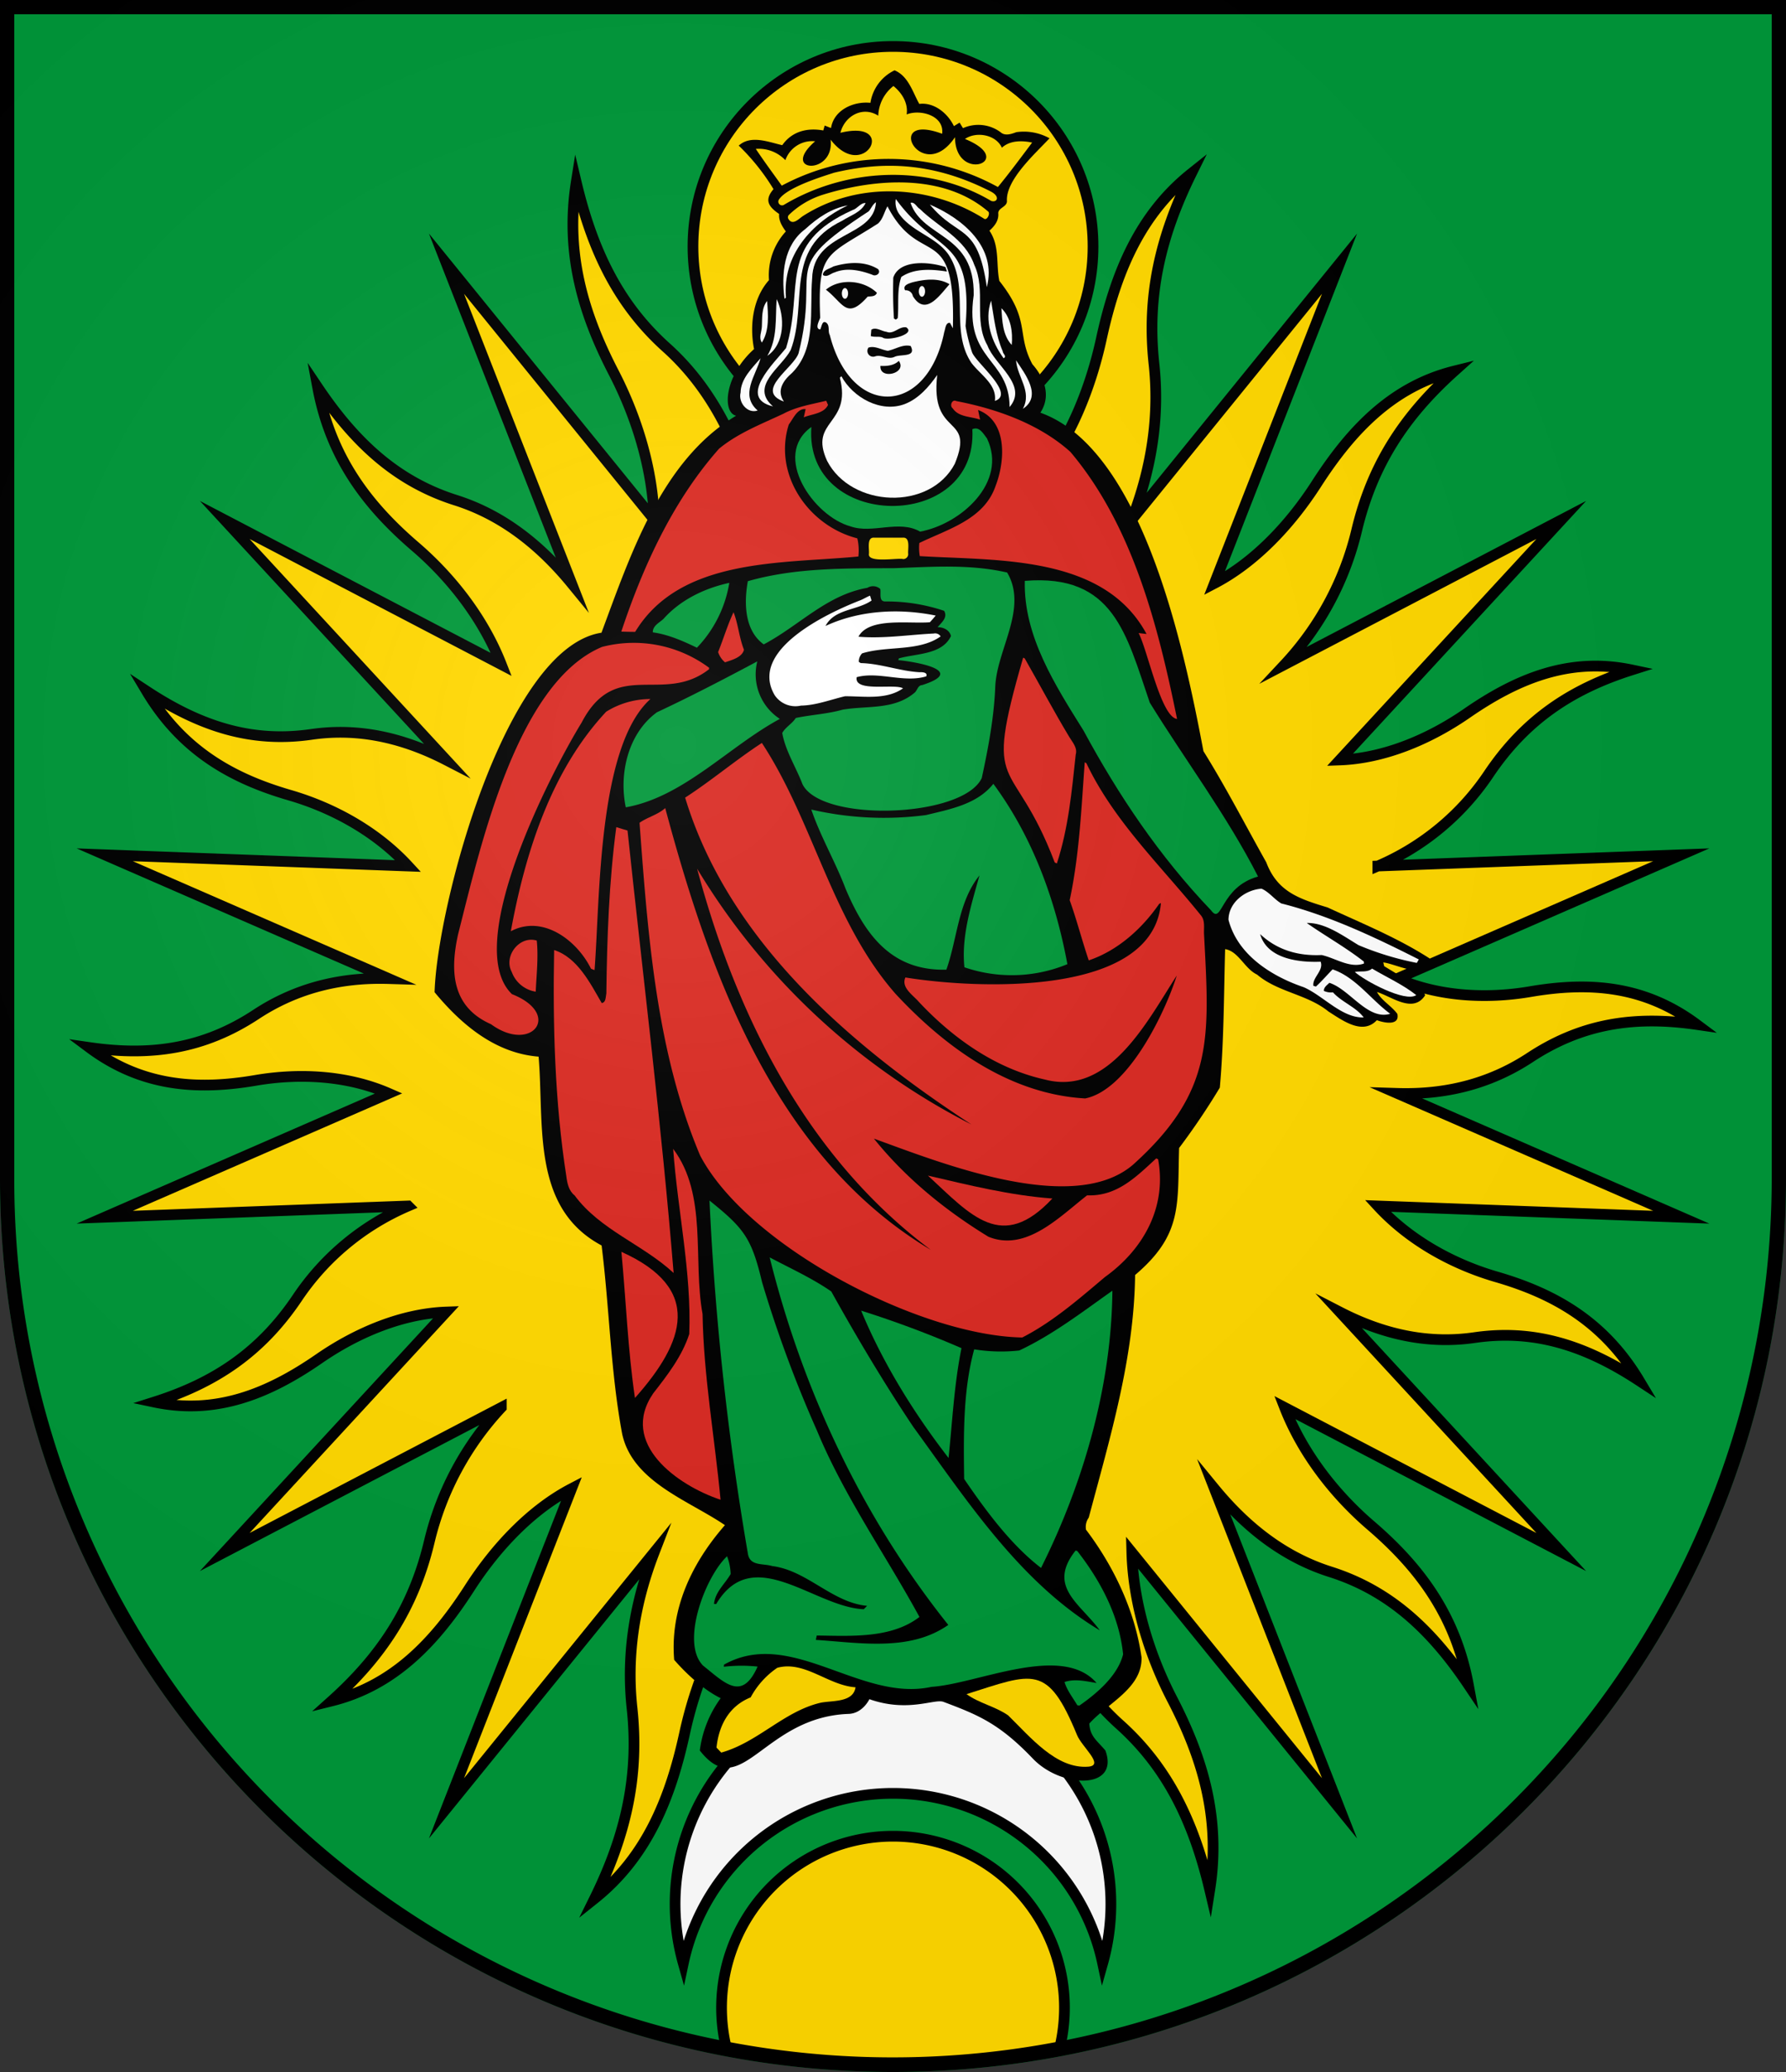 <?xml version="1.0" encoding="UTF-8"?>
<svg xmlns="http://www.w3.org/2000/svg" xmlns:xlink="http://www.w3.org/1999/xlink" width="500" height="580" viewBox="0 0 500 580">
  <rect x="0" y="0" width="500" height="580" fill="#333333" stroke="none"/>
  <defs>
    <radialGradient id="radial-gradient" cx="-9795.261" cy="-8016.392" r="270.74" gradientTransform="translate(9985 8225)" gradientUnits="userSpaceOnUse">
      <stop offset="0" stop-color="#fff" stop-opacity="0.25"/>
      <stop offset="0.2" stop-color="#fff" stop-opacity="0.2"/>
      <stop offset="0.6" stop-color="#6b6b6b" stop-opacity="0.125"/>
      <stop offset="1" stop-opacity="0.125"/>
    </radialGradient>
  </defs>
  <title>Coat of Arms of Pezinok</title>
  <g id="coa_pezinok">
    <path id="field" d="M500,330V0H0V330C0,468.071,111.929,580,250,580S500,468.071,500,330Z" fill="#009739"/>
    <g id="coa">
      <g>
        <path d="M250,502a60.015,60.015,0,0,1,58.7,47.57,61,61,0,1,0-117.406,0A60.015,60.015,0,0,1,250,502Z" fill="#fff" stroke="#000" stroke-miterlimit="10" stroke-width="3"/>
        <path d="M250,514a48.012,48.012,0,0,0-46.577,59.614,249.5,249.5,0,0,0,93.154,0A48.012,48.012,0,0,0,250,514Z" fill="gold" stroke="#000" stroke-miterlimit="10" stroke-width="3"/>
        <path d="M391.165,306.066c14.782.46,26.938-3.3,37.189-10.05,14.491-9.535,29.232-11.767,46.646-9.238-14.811-11.054-30.4-11.955-46.6-9.192-12.569,2.142-25.906,1.292-37.235-3.652l79.512-34.657-84.937,3.142a71,71,0,0,0,31.03-25.731c10.23-15.217,23.11-23.8,40.036-29.162-17.344-3.663-32.043,2.4-46.1,12.114-10.9,7.538-23.506,12.65-35.609,13.092l61.982-67.18L359.65,186.015A83.237,83.237,0,0,0,379.8,148.521c4.412-18.583,13.47-32.206,27.331-44.647-17.237,4.286-28.81,16.385-38.577,31.577-7.576,11.785-17.528,22.082-28.564,27.843L375,73.818l-58.136,71.624c6.025-15.606,7.666-30.024,6.2-43.549-2.078-19.12,1.779-35.712,10.465-53.335-14.506,11.582-21.191,27.878-25.183,46.233-3.1,14.238-8.88,28.152-17.169,38.354H208.824c-5.289-15.958-12.951-27.494-22.267-35.857-13.169-11.822-20.595-26.7-25.237-46.264-3.169,20.042,2.075,37.028,10.484,53.269,6.523,12.6,10.947,27.162,11.329,41.149L125,73.818l35.016,89.475c-10.172-12.4-21.071-19.674-32.447-23.28-16.081-5.1-27.871-15.566-38.636-31.583,3.708,19.919,14.178,33.292,27.326,44.578,10.2,8.754,19.109,20.254,24.094,33.007L62.919,145.552l61.982,67.18c-13.5-6.962-25.982-8.859-37.686-7.161-16.546,2.4-30.9-2.055-46.155-12.092,10.023,16.762,24.125,24.487,40.009,29.1,12.321,3.578,24.362,10.262,33.191,19.839l-84.937-3.142,79.512,34.658c-14.782-.46-26.938,3.3-37.189,10.05C57.155,293.519,42.414,295.751,25,293.222c14.811,11.054,30.4,11.955,46.6,9.192,12.569-2.142,25.906-1.292,37.235,3.652L29.323,340.723l84.937-3.142a71,71,0,0,0-31.03,25.731C73,378.529,60.12,387.11,43.194,392.474c17.344,3.663,32.043-2.4,46.1-12.114,10.9-7.538,23.506-12.65,35.609-13.092l-61.982,67.18,77.431-40.463A83.237,83.237,0,0,0,120.2,431.479c-4.412,18.583-13.47,32.206-27.331,44.647,17.237-4.286,28.81-16.385,38.577-31.577,7.576-11.785,17.528-22.082,28.564-27.843L125,506.182l58.136-71.624c-6.025,15.606-7.666,30.024-6.2,43.549,2.078,19.12-1.779,35.712-10.465,53.335,14.506-11.582,21.191-27.878,25.183-46.233,3.1-14.238,8.88-28.152,17.169-38.354h82.352c5.289,15.958,12.951,27.494,22.267,35.857,13.169,11.822,20.6,26.7,25.237,46.264,3.169-20.042-2.075-37.028-10.484-53.269-6.523-12.6-10.947-27.162-11.329-41.149L375,506.182l-35.016-89.475c10.172,12.4,21.071,19.674,32.447,23.28,16.081,5.1,27.871,15.566,38.636,31.583-3.708-19.919-14.178-33.292-27.326-44.578-10.2-8.754-19.109-20.254-24.094-33.007l77.431,40.463L375.1,367.268c13.5,6.962,25.982,8.859,37.686,7.161,16.546-2.4,30.9,2.055,46.155,12.092-10.023-16.762-24.125-24.487-40.009-29.1-12.321-3.578-24.362-10.262-33.191-19.839l84.937,3.142Z" fill="gold" stroke="#000" stroke-miterlimit="10" stroke-width="3"/>
        <circle cx="250" cy="69" r="56" fill="gold" stroke="#000" stroke-miterlimit="10" stroke-width="3"/>
      </g>
      <g>
        <path d="M243.68,28.788a12.147,12.147,0,0,1,6.754-9.1c3.9,1.608,5.086,6.156,6.928,9.4,4.188-.528,8.022,2.7,9.685,6.22.394-.243,1.195-.736,1.6-.979.236.387.708,1.159.951,1.545A10.461,10.461,0,0,1,280.1,37c1.24,1.142,3.037.519,4.421,0a14.765,14.765,0,0,1,9.3,1.712C289.791,43.019,281.5,50.4,281.9,56.32c-.015,1.689-2.606,1.834-2.42,3.528.129,1.98-1.133,3.52-2.482,4.727,2.929,4.294,1.817,9.359,2.77,14.051,8.876,11.235,4.686,14.8,9.255,23.331,1.707,1.92,6.083,7.63,2.235,13.565,28.554,10.2,40.194,65.865,45.652,94.745,6.305,10.121,11.751,20.723,17.59,31.118,3.133,8.33,9.382,10.265,17.154,12.629,9.665,4.468,19.592,8.494,28.575,14.275-.755,6.407-9.151,1.551-12.972,1.113l.25,1.055c3.605,2.192,7.232,4.349,10.829,6.548q.339.793.633,1.609c-3.375,5.19-9.322.36-13.481-.933,1.348,2.488,4.05,3.863,5.712,6.142.715,3.424-3.837,2.489-5.74,1.744-3.994,4.291-9.633.058-13.556-2.429-5.92-4.824-14.147-5.377-19.985-10.335-3.494-1.639-5.2-6.548-8.939-7.117-.352,12.918-.335,25.873-1.483,38.761a197.972,197.972,0,0,1-11.4,16.9c-.473,16.025.989,24.23-12.319,35.556-.274,23.294-7.055,45.641-12.98,67.916a4.466,4.466,0,0,0-.77,3.369c7.862,10.382,13.727,22.79,15.55,35.76.22,8.66-9.474,12.773-14.621,18.52.229,3.686,2.152,4.721,4.5,7.533,4.059,11.038-12.3,10.653-20.3,2.283-9.441-9.881-15.375-12.261-25.044-15.9-2.5-.939-9.9,3.071-20.718-.742,0,0-1.863,3.979-5.809,4.117C213.61,480.6,207.565,504.9,195.913,490a31.533,31.533,0,0,1,5.848-14.634c-4.822-2.384-9.55-6.749-13.022-10.736-1.195-14.341,5-27.184,14.213-37.706-10.137-6.915-25.9-12.114-28.777-25.565-3.254-17.429-3.552-35.167-5.755-52.722-19.783-10.558-16.017-33.84-17.637-52.859-12.114-.945-21.629-8.962-29.12-18.031.693-24.087,19.832-96.517,46.719-100.634,8.11-21.725,16.768-48.258,37.7-60.743-3.916-.855-3.351-11.177,5.022-18.653-1.283-6.481-.387-14.184,4.179-19.3A18.114,18.114,0,0,1,220,64.788c-1.033-1.425-2.054-3.057-1.878-4.894-2.949-2.021-4.235-3.866-1.574-6.943a60.233,60.233,0,0,0-9.736-12.189c3.374-3.061,8.333-1,12.182-.123,2.718-3.871,7-4.94,11.492-4.122.093-.343.288-1.029.389-1.372.442.175,1.326.518,1.775.693C233.443,30.751,239,28.291,243.68,28.788Z"/>
        <g>
          <path d="M272.212,120.145c1.968-.9,3.1,1.3,4.106,2.591,5.864,12.326-7.393,24-18.727,26.078-5.892-3.418-13.362.7-19.473-1.465-10.35-2.8-22.133-19.817-10.969-27.832C225.026,148.57,273.814,149.215,272.212,120.145Z" fill="#009739"/>
          <path d="M250.208,159.05c10.495-.37,21.282-1.2,31.75,1.215,5.87,9.936-2.805,21.44-3.321,31.776-.326,8.643-1.958,17.318-3.788,25.756-5.28,11.2-45.079,12.5-50.218,1.649-1.8-4.722-4.773-9.316-5.636-14.265.936-1.691,2.767-2.572,3.787-4.2,4.319-.912,8.831-1.109,13.121-2.332,6.871-1.18,14.463.156,20.235-4.83.691-.675.863-2.008,2.029-2.047,12.515-4.025-1.493-6.471-6.685-6.99l.161-.485c4.892-1.393,12.089-.993,14.579-6.24-.337-1.668-2.13-2.527-3.734-2.482,1.056-1.3,2.927-2.7,1.825-4.591a50.581,50.581,0,0,0-16.5-2.623c-1.876,0-1.114-2.318-1.384-3.5a3.022,3.022,0,0,0-3.6-.316c-11.437,2-19.058,10.585-29.022,15.833-5.437-3.929-5.538-11.678-4.447-17.689C222.687,158.881,236.6,159.112,250.208,159.05Z" fill="#009739"/>
          <path d="M286.9,162.6c24.839-2.049,28.385,14.836,34.982,34.077,9.987,16.206,21.6,31.6,30.317,48.682-10.676,2.972-9.988,13.766-13.154,9.471-14.4-15.069-25.872-32.114-35.686-50.283C295.467,191.9,286.5,178.036,286.9,162.6Z" fill="#009739"/>
          <path d="M185.735,173.249c4.76-5.339,11.51-8.593,18.437-10.089a34.178,34.178,0,0,1-9.065,18.15c-3.92-1.889-8.008-3.7-12.344-4.3C182.7,175.16,184.568,174.338,185.735,173.249Z" fill="#009739"/>
          <path d="M183.923,199.378c9.493-4.445,18.829-9.3,28.082-14.242a14.877,14.877,0,0,0,6.321,16.1c-14.286,7.695-26.958,21.891-43.134,24.749C173.214,216.566,175.85,205.238,183.923,199.378Z" fill="#009739"/>
          <path d="M259.245,228.156c6.722-1.644,14.293-3,18.847-8.75,10.952,14.805,17.4,32.5,20.729,50.489a40.809,40.809,0,0,1-28.827.868c-.912-8.625,1.895-17.385,4.218-25.7-5.964,7.309-6.2,17.734-9.272,26.37-15.388.4-22.78-9.8-28.227-22.693-2.85-7.516-6.983-14.508-9.585-22.128A90.3,90.3,0,0,0,259.245,228.156Z" fill="#009739"/>
          <path d="M198.629,336.065c9.741,7.832,11.782,10.536,14.715,22.845A345.985,345.985,0,0,0,228.732,400.5c7.626,18.384,19.188,34.71,28.674,52.121-7.943,6.114-19.216,5.3-28.755,5.2-.065.308-.186.923-.25,1.224,12.3.79,26.264,3.359,37.08-4.191-24.017-30.092-40.682-65.387-50.008-102.888,5.741,3.053,11.9,5.83,17.242,9.541,7.182,12.917,14.743,25.6,22.944,37.877,15.039,20.664,29.944,43.644,52.235,56.982-5.581-7.614-14.783-12.2-6.783-22.326l.458.1c6.547,8.367,11.775,18.236,12.851,28.943-1.48,5.936-7.286,10.905-12.225,14.336l-.6-.078c-1.24-2.126-2.879-4.139-3.575-6.512,2.969-.978,6.007-.2,8.973.281-9.707-11.231-33.339.255-46.207,1.08-19.926,4.376-39.308-16.749-58.091-6.223l-.056.6a42.5,42.5,0,0,1,9.455-.053c-4.389,9.823-9.114,4.623-15.265-.267-6.425-6.531.733-25.059,6.719-30.61a15.156,15.156,0,0,1,1,4.982c-1.576,2.727-4.358,5.032-4.654,8.368l.611.014c10.328-17.314,27.472.911,41.307,1.458.235-.239.706-.71.941-.95-9.776-.89-16.76-9.9-26.56-11.131-2.779-.831-6.357.125-6.85-3.672A802.6,802.6,0,0,1,198.629,336.065Z" fill="#009739"/>
          <path d="M285.348,378.031c9.384-4.4,17.668-10.8,26.073-16.738-.235,26.619-8.114,53.9-19.977,77.606-8.474-6.515-15.458-16.022-21.524-24.9-.171-11.966-.347-24.794,2.817-36.289A46.615,46.615,0,0,0,285.348,378.031Z" fill="#009739"/>
          <path d="M241.088,366.881a288.645,288.645,0,0,1,28.083,10.5c-2.051,10.131-2.551,20.519-3.616,30.742C255.913,395.652,247.164,381.6,241.088,366.881Z" fill="#009739"/>
        </g>
        <g>
          <path d="M245.873,32.387a11.026,11.026,0,0,1,4.25-8.312c2.367,1.928,4.174,4.779,3.7,7.96,3.779-1.528,10.584.288,9.933,5.414-16.817-6.25-5.734,14.73,3.6.956.1,13.128,17.621,6.571,2.793.492,3.145-2.168,8.661-1.25,10.335,2.453,2.26-2.086,5.645-2.034,8.471-1.441-3.146,4.181-6.272,8.412-9.587,12.445a63.467,63.467,0,0,0-60.512-.381c-2.427-3.424-4.942-6.793-7.267-10.288a10.239,10.239,0,0,1,8.278,3.15,7.947,7.947,0,0,1,8.332-5.283c-10.08,8.784,5.521,9.619,4.331-.467,9.456,12.3,19.093-5.889,2.745-1.91C236.472,32.424,241.54,29.6,245.873,32.387Z" fill="gold"/>
          <path d="M233.5,48.348c13.311-3.162,27.453-3.131,43.85,5.246,2.808,1.434,1.737,3.231.115,2.636-17.547-10.371-40.4-9.354-57.978,1.1a1.047,1.047,0,0,1-1.419-1.472C220.361,52.338,230.831,49.227,233.5,48.348Z" fill="gold"/>
          <path d="M230.3,54.53c14.863-4.641,33.9-5.991,46.362,4.7.621.534-.321,2.539-1.147,2C260.337,51.7,240.23,50.6,224.8,60.464c-1.2.786-2.965,2.868-4.149.7a.924.924,0,0,1,.231-1.03A24.066,24.066,0,0,1,230.3,54.53Z" fill="gold"/>
          <path d="M252.853,156.5c-1.253-.431-9.873,1.208-9.6-1.4.189-1.2-.72-4.664,1.4-4.6h8.206c2.108-.063,1.221,3.407,1.4,4.6A1.4,1.4,0,0,1,252.853,156.5Z" fill="gold"/>
          <path d="M217.613,466.849c7.683-2.08,14.243,4.959,21.9,5.458-.655,4.349-6.551,3.658-9.814,4.338-10.239,2.4-17.523,11.079-27.781,13.947-.331-.352-1-1.05-1.329-1.4.651-6.255,3.526-11.637,9.559-14.056A23.53,23.53,0,0,1,217.613,466.849Z" fill="gold"/>
          <path d="M270.581,474.227c18.723-5.921,22.666-8.616,30.918,11.392,1.321,3.364,7.865,8.554,3.164,8.914-8.951.684-16.158-8.25-22.456-14.38C278.609,477.651,274.127,476.8,270.581,474.227Z" fill="gold"/>
        </g>
        <g>
          <path d="M251.648,59.775a5.638,5.638,0,0,1-.861-4.067c11.447,15.774,21.589,10.284,19.521,35.546a47.625,47.625,0,0,0,1.839,7.4c1.188,2.991,12.211,11.666,6.37,13.568.633-4.57-4.095-7.353-6.555-10.632-6.175-9.2-.3-21.234-6.479-30.408C261.9,66.18,255.138,64.876,251.648,59.775Z" fill="#fff"/>
          <path d="M238.663,58.81c1.374-.38,2.172-2.031,3.667-1.984-1.208,2.612-4.246,3.473-6.506,4.941-16.566,8-9.513,23-14.46,36.2-2.6,4.953-11.583,10.1-4.96,15.794-10.05-2.395.434-12.267,3.655-16.325C225.31,80.43,217.265,68.453,238.663,58.81Z" fill="#fff"/>
          <path d="M243.207,59.146c.7-.819,1.091-1.939,2.032-2.537-.6,10.087-17.552,8.078-17.876,21.36-.744,8.854,1.28,19.421-5.586,26.384-2.493,2.152-4.455,4.936-2.324,8.052-8.4-3.055,2.818-9.419,4.127-13.583C229.841,73.8,217.54,75.886,243.207,59.146Z" fill="#fff"/>
          <path d="M254.905,56.783c1.193-.348,1.706,1.2,2.6,1.7,5.226,5.115,12.684,8.3,15.246,15.645,3.375,7.126-.3,15.594,3.687,22.561,1.99,5.517,11.468,11.112,6.2,17.252-.024-13.767-12.742-12.85-10.045-31.305C272.9,65.182,258.4,66.906,254.905,56.783Z" fill="#fff"/>
          <path d="M260.315,57.267c9.258,3.935,18.843,11.985,15.954,23.116C273.652,62.255,268.308,66.954,260.315,57.267Z" fill="#fff"/>
          <path d="M225.434,64.137c3.382-3.112,7.3-5.83,11.913-6.65C227.218,62.317,219,71.479,220.035,83.323l-.417.293C218.727,76.73,219.4,68.594,225.434,64.137Z" fill="#fff"/>
          <path d="M277.466,84.147c.81,4.777,1.3,9.669,3.251,14.176-.008.719,1.278,1.408.245,1.961C277.659,95.75,275.479,89.773,277.466,84.147Z" fill="#fff"/>
          <path d="M214.752,84.243c.3,3.817.683,8.254-1.461,11.651-.948-1.394-.065-2.985,0-4.479C213.419,88.988,213.14,86.293,214.752,84.243Z" fill="#fff"/>
          <path d="M217.43,83.733c2.356,4.911,2.319,12.518-2.609,15.868C217.735,94.692,217.031,89.094,217.43,83.733Z" fill="#fff"/>
          <path d="M280.346,86.28c2.677,2.553,3.226,6.735,2.9,10.286C280.664,93.807,280.579,89.787,280.346,86.28Z" fill="#fff"/>
          <path d="M284.451,100.863c2.556,3.872,7.374,9.991,1.911,13.579C288.988,109.489,284.793,105.613,284.451,100.863Z" fill="#fff"/>
          <path d="M207.328,109.906c.079-3.938,3.219-6.839,5.6-9.634-1.347,4.91-5.863,10.269-.815,14.641C209.218,115.892,206.622,112.608,207.328,109.906Z" fill="#fff"/>
          <path d="M245.806,62.574c1.416-1.3,1.739-3.248,2.643-4.817,9.2,17.767,19.153,3.59,18.309,34.138l-.8-1.513c-1.254-.171-1.287,1.69-1.608,2.546-4.794,23.62-26.059,24.3-32.047.862-.595-1.062.077-2.542-.925-3.412-1.253-.919-1.334,1.157-1.766,1.845-1.555-.214-.293-2.365,0-3.271C228.876,70.184,231.38,71.8,245.806,62.574Zm4.272,15.147c-.1,3.815-.065,7.641.19,11.45l.533.3.519-.413c.364-3.831-.3-7.821,1.006-11.531,3.692-2.523,8.616-2.164,12.772-1.513-.1-.311-.3-.941-.4-1.252C260.446,73.3,251.821,72.48,250.078,77.721ZM233.28,74.6c-1.006.661-2.852.88-2.9,2.374,1.1.794,2.217-.462,3.286-.719,3.4-1.429,7.188-.584,10.512.638,1.05.627,2.562-.462,1.651-1.553C242.064,73,237.347,73.375,233.28,74.6Zm22.032,4.469c-.986.346-2.692.805-1.91,2.2a1.966,1.966,0,0,1,2.15,1.607c3.55,5.83,7.574-.307,10.267-3.314C262.661,77.657,258.724,78.2,255.312,79.064Zm-24.086,2.029c4.844,3.709,5.75,8.625,11.684,1.936.988-.136,2.112.075,2.59-1.065C241.789,78.361,235.078,77.855,231.226,81.093Zm16.92,11.77c-1.37-.166-2.9-1.393-4.215-.581l-.154,1.78c1.078.39,2.251,0,3.313.41,1.232,1.089,9.528-.892,6.6-2.854C251.637,91.321,250.169,93.727,248.146,92.863Zm.423,5.336c-1.792-.261-3.627-1.487-5.437-.9a1.611,1.611,0,0,0,1.808,2.469c1.862-.657,3.716,1.03,5.57.078,1.7-.767,6.137.244,4.43-3C252.744,96.306,250.678,97.771,248.569,98.2Zm-2.09,4.225c-.3,4.006,7.639,2.093,5.149-1.405C250.248,102.341,248.3,102.514,246.479,102.424Z" fill="#fff"/>
          <path d="M253.343,113.085c3.879-1.527,6.7-4.8,9.041-8.129-2.071,17.811,10.71,10.776,4.924,24.853-6.975,13.3-28.958,12.305-35.75-.785-5.272-11.457,6.976-10.029,3.568-23.288.111-.105.317-.316.42-.429C238.774,111.251,246.564,115.676,253.343,113.085Z" fill="#fff"/>
          <path d="M240.585,168.136c1.036-.366,1.956-.993,2.986-1.4L244,168.1c-3.96,2.8-10.416,2.3-12.894,7.125,9.514-4.419,20.613-4.992,30.848-2.917-.525.643-1.063,1.264-1.63,1.87-5.731.508-17.062-1.476-19.995,4.051,6.884.6,14.121-.548,21.084-.892a1.79,1.79,0,0,1,1.916.81c-6.071,4.323-14.97,2.556-21.98,4.749a3.294,3.294,0,0,0-.921,2.374l.531.342c5.591.122,10.915,2.25,16.487,2.559.691-.043,2.344.007,1.859,1.154-6.236,1.912-13.365-1.457-19.467.231-.8,4.353,10.71,1.707,12.966,3.129-4.657,3.263-10.839,2.2-16.231,2.207-4.09.953-8.093,2.548-12.336,2.622a6.976,6.976,0,0,1-7.4-2.979C209.633,182.057,231.258,171.812,240.585,168.136Z" fill="#fff"/>
          <path d="M343.923,257.467c.042-4.866,4.683-8.367,9.241-8.707,2.13.91,3.545,2.953,5.539,4.133,13.439,3.4,26.132,9.415,38.5,15.675l-.554.973a82.793,82.793,0,0,1-16.3-4.961c-4.327-2.6-9.418-6.359-14.509-6.212,5.1,3.589,10.919,6.831,15.977,10.8l.038.547c-3.975,1.413-7.964-1.515-11.847-2.378-6.493.3-12.386-1.334-17.22-5.853,1.928,6.922,10.833,7.975,16.935,7.723.909,2.507-2.382,4.427-2.03,6.749l.715.2c1.643-1.51,3.1-3.211,4.655-4.809,6.473,2.206,10.728,8.455,16.136,12.436-6.309,1.9-11.28-6.821-17.037-8.667-.64.633-1.58,1.231-1.531,2.26a4.64,4.64,0,0,0,2.537.4c2.466,2.754,6.487,4.13,8.6,7.032-6.108.174-11.245-6.03-16.768-8.459C355.934,273.271,346.443,267.261,343.923,257.467Z" fill="#fff"/>
          <path d="M379.286,272.075c1.625-.338,3.461.227,4.831-.944,4.123,2.455,8.6,4.443,12.376,7.422C393.383,280.694,381.929,274.48,379.286,272.075Z" fill="#fff"/>
          <ellipse cx="236.551" cy="82.139" rx="0.875" ry="1.5" fill="#fff"/>
          <ellipse cx="258.103" cy="81.566" rx="0.875" ry="1.5" fill="#fff"/>
        </g>
        <g>
          <path d="M143.255,272.041c-2.343-4.35,2.127-10.22,7.013-8.755.489,4.6-.081,9.668-.29,14.307A8.546,8.546,0,0,1,143.255,272.041Z" fill="#d92a22"/>
          <path d="M259.783,329.077c11.457,2.67,23.036,5.544,34.829,6.415C280.521,350.594,271.878,340.289,259.783,329.077Z" fill="#d92a22"/>
          <path d="M266.731,114.317c-.956-.667-.251-2.658,1-2.041,11.325,2.166,23.261,6.418,31.914,14.2,17.44,20.613,24.578,48.761,29.877,74.773-4.493-.5-8.282-19.418-10.771-24.038.559.062,1.67.194,2.23.257-11.927-22.161-41.674-20.491-63.482-21.8a13.316,13.316,0,0,1-.129-3.669c7.992-3.915,18.178-6.568,21.37-16.043,2.663-6.869,3.37-18.066-4.917-21.185.136.678.416,2.029.553,2.7C271.823,116.549,268.4,116.812,266.731,114.317Z" fill="#d92a22"/>
          <path d="M219.343,115.8c3.7-1.982,7.915-2.631,11.955-3.615.13.291.384.864.514,1.155-1.132,2.455-4.512,2.533-6.783,3.475l.51-2.3c-2.346-.224-3.474,2.7-4.717,4.326-4.407,13.956,5.48,28.365,19.193,31.856a15.013,15.013,0,0,1,.292,5.082c-21.369,2.06-49.874.259-62.488,21.094-1.294.015-2.587-.042-3.88-.07,6.089-18.319,14.479-36.66,27.375-51.212C206.644,121.207,213.154,118.71,219.343,115.8Z" fill="#d92a22"/>
          <path d="M201.04,182.525c1.5-3.692,2.623-7.549,4.319-11.143,1.309,3.292,1.571,7.116,2.921,10.5-.536,2.152-3.413,2.859-5.3,3.523A6.269,6.269,0,0,1,201.04,182.525Z" fill="#d92a22"/>
          <path d="M168.547,181.085a35.353,35.353,0,0,1,29.968,5.835l-.016.417c-12.931,10.053-26.132-3.382-35.682,14.948-8.836,14.411-33.526,62.536-19.492,76,14.225,5.617,5.488,16.713-5.86,8.42-11-4.84-11.531-14.825-9.206-25.234C134.294,237.828,144.52,191.107,168.547,181.085Z" fill="#d92a22"/>
          <path d="M286.437,184.094l.448.225c4.176,7.309,8.119,14.75,12.463,21.969.9,1.515,2.357,3.013,1.805,4.949-1.093,10.243-2.052,20.625-5.278,30.469l-.6-.293C283.443,210.3,275,223.56,286.437,184.094Z" fill="#d92a22"/>
          <path d="M169.7,199.227a23.354,23.354,0,0,1,12.393-3.548c-14.812,13.265-14.1,56.287-15.647,75.874-.25-.092-.742-.282-.991-.381-3.929-7.99-13.547-15.236-22.448-10.488C147.014,238.834,154.255,215.744,169.7,199.227Z" fill="#d92a22"/>
          <path d="M191.808,223.275c7.386-4.779,14.118-10.5,21.483-15.307,14.571,22.221,19.558,49.863,37.419,70.226,13.994,15.053,31.922,28.077,53.1,29.286,11.859-2.379,22.156-23.458,25.638-34.418-8.193,12.649-18.893,33.872-36.917,29.128-13.817-3.062-25.8-11.583-35.344-21.8-1.62-1.862-4.975-3.969-3.713-6.774,19.267,3.142,69.229,5.728,71.533-20.833l-.486.227c-4.773,6.906-11.587,13.091-19.719,15.819-1.892-5.577-3.35-11.3-5.335-16.845,2.715-12.728,3.26-25.673,4.211-38.595l.468.262c7.7,16.219,20.852,28.687,31.989,42.5,1.34,1.517.827,3.612.946,5.448,1.488,28.628,2.973,43.888-19.9,64.443-16.807,14.369-53.884-.57-72.524-7.313,8.881,11.05,19.979,20.086,32.064,27.47,10.556,4.287,19.917-5.624,27.622-11.592,8.3.313,13.585-5.028,19.348-10.342l.527.234c2.475,13.415-4.117,25.247-14.881,32.97-7.276,6.134-14.64,12.578-23.142,16.924-28.437-.476-76.663-25.317-90.17-50.9-12.318-29.177-14.649-61.916-16.982-93.171,2.22-1.591,5.1-2.226,7.193-4.121,12.434,46.34,30.685,97.605,74.359,123.676-34.71-25.946-54.442-65.575-65.439-106.731a190.784,190.784,0,0,0,76.806,71.622C237.985,292.6,203.941,263.318,191.808,223.275Z" fill="#d92a22"/>
          <path d="M172.533,231.533c1.043.31,2.085.664,3.143.953,4.377,41.326,9.534,82.446,12.908,123.85-8.64-8.01-20.559-12.022-27.711-21.7-1.639-1.308-2.055-3.33-2.314-5.3-3.256-20.961-3.816-42.23-3.424-63.4,6.524,2.107,10.092,9.273,13.315,14.841,1.254-.153,1.081-1.8,1.3-2.7C169.935,262.553,170.5,246.925,172.533,231.533Z" fill="#d92a22"/>
          <path d="M188.455,321.587c9.693,12.893,5.463,31,8.227,46.234.3,17.451,3.407,34.682,5.044,51.995-12.148-4.045-28.445-15.771-18.856-29.778,3.985-5.111,8.068-10.372,10.094-16.611C193.625,356.2,189.7,338.846,188.455,321.587Z" fill="#d92a22"/>
          <path d="M173.967,350.418c22.857,10.289,17.891,25.094,3.791,40.9C175.764,377.78,175.257,364.026,173.967,350.418Z" fill="#d92a22"/>
        </g>
      </g>
    </g>
    <g id="border">
      <path d="M496,4V330A246.066,246.066,0,0,1,23.33,425.753,244.463,244.463,0,0,1,4,330V4H496m4-4H0V330C0,468.071,111.929,580,250,580S500,468.071,500,330V0Z"/>
    </g>
  </g>
  <g id="effect" opacity="0.3">
    <path id="gloss" d="M500,330V0H0V330C0,468.071,111.929,580,250,580S500,468.071,500,330Z" fill="url(#radial-gradient)"/>
  </g>
</svg>
